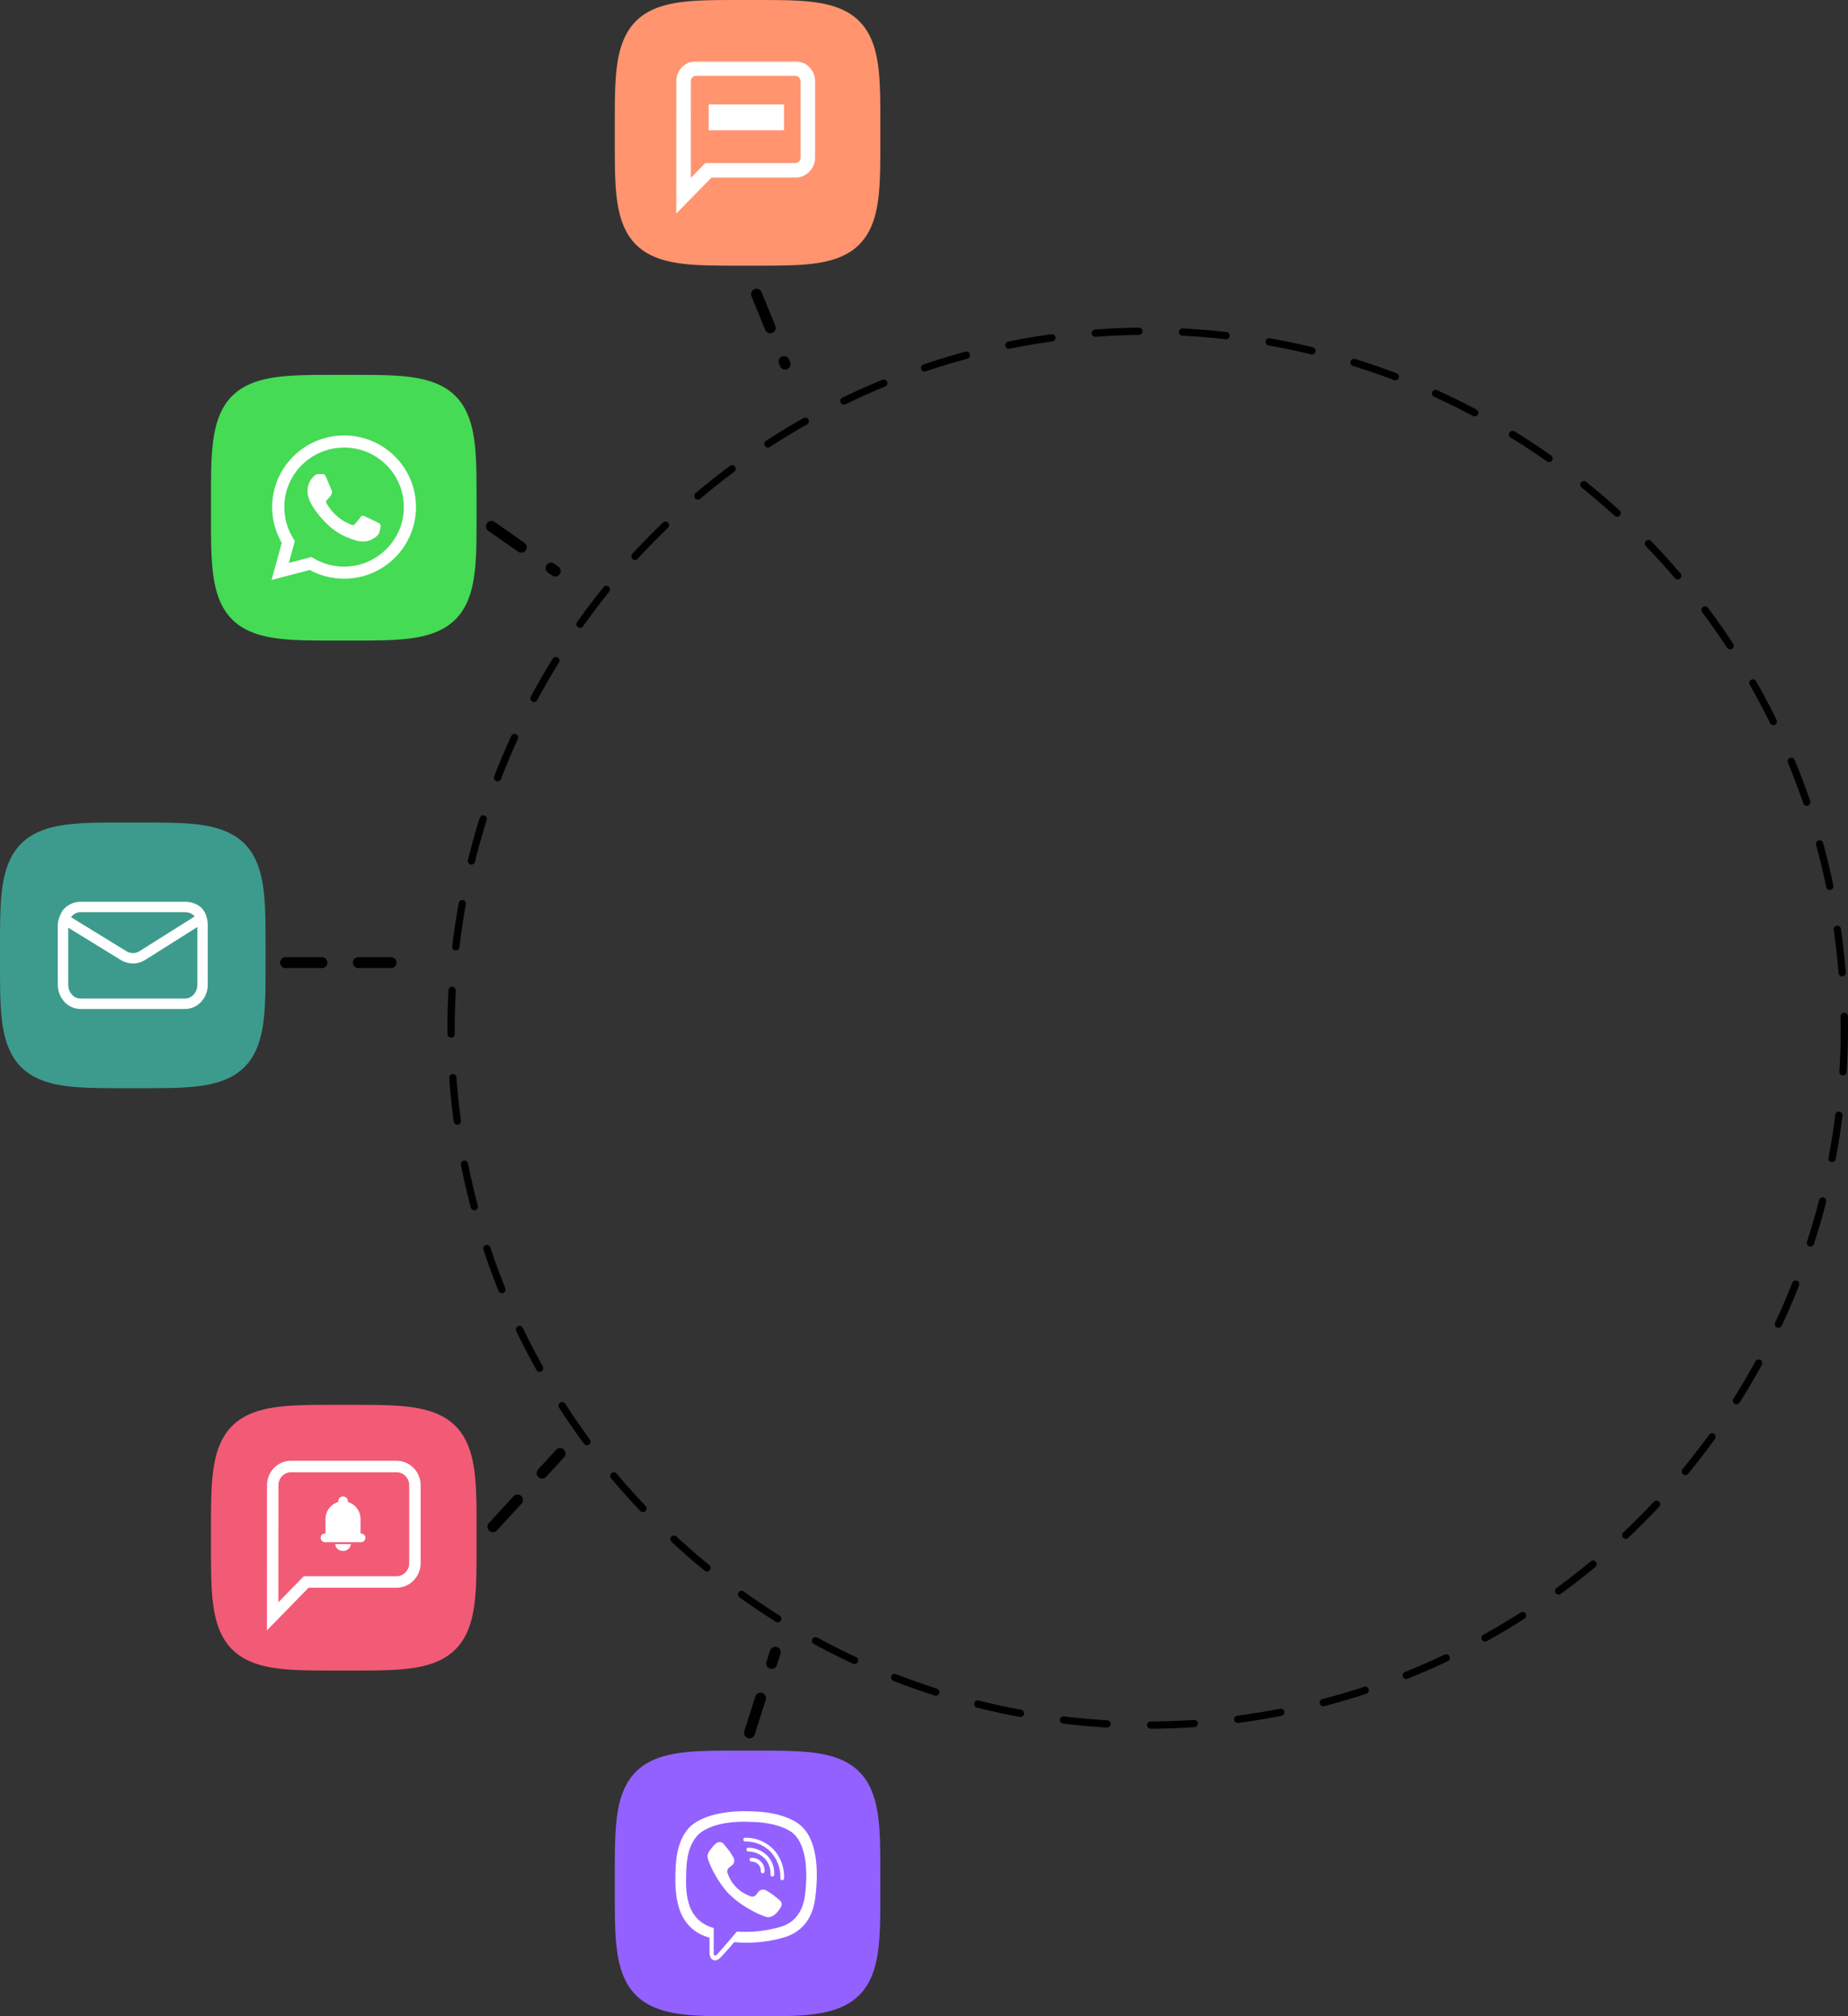 <svg width="508" height="554" viewBox="0 0 508 554" fill="none" xmlns="http://www.w3.org/2000/svg">
<rect x="0" y="0" width="508" height="554" fill="#333333" stroke="none"/>
<circle cx="315.5" cy="282.5" r="191.5" stroke="black" stroke-width="2" stroke-linecap="round" stroke-linejoin="round" stroke-dasharray="12 12"/>
<path fill-rule="evenodd" clip-rule="evenodd" d="M131 139.5L130.999 143.15L130.996 144.662L130.992 145.821L130.985 146.799L130.977 147.66L130.967 148.438L130.955 149.153L130.942 149.818L130.926 150.443L130.909 151.033L130.89 151.593L130.869 152.129L130.846 152.642L130.821 153.135L130.794 153.61L130.766 154.069L130.736 154.513L130.704 154.944L130.67 155.362L130.634 155.769L130.597 156.165L130.557 156.551L130.516 156.928L130.473 157.295L130.428 157.655L130.381 158.007L130.333 158.351L130.282 158.688L130.23 159.018L130.176 159.342L130.119 159.66L130.061 159.971L130.002 160.278L129.94 160.578L129.876 160.873L129.811 161.164L129.743 161.449L129.674 161.73L129.603 162.006L129.53 162.277L129.455 162.544L129.378 162.807L129.299 163.066L129.218 163.321L129.136 163.572L129.051 163.82L128.964 164.063L128.876 164.303L128.785 164.54L128.693 164.773L128.599 165.002L128.502 165.229L128.404 165.452L128.304 165.672L128.201 165.888L128.097 166.102L127.991 166.313L127.882 166.52L127.772 166.725L127.66 166.927L127.545 167.126L127.429 167.322L127.31 167.516L127.189 167.707L127.067 167.895L126.942 168.08L126.815 168.263L126.686 168.443L126.555 168.621L126.421 168.796L126.286 168.969L126.148 169.139L126.008 169.307L125.866 169.472L125.722 169.635L125.575 169.795L125.426 169.954L125.275 170.11L125.122 170.263L124.966 170.414L124.808 170.563L124.648 170.71L124.485 170.855L124.32 170.997L124.152 171.137L123.982 171.275L123.81 171.41L123.635 171.544L123.457 171.675L123.277 171.805L123.095 171.932L122.91 172.057L122.722 172.18L122.531 172.3L122.338 172.419L122.142 172.536L121.943 172.65L121.741 172.763L121.537 172.874L121.329 172.982L121.119 173.089L120.906 173.193L120.689 173.296L120.469 173.396L120.247 173.494L120.021 173.591L119.791 173.686L119.558 173.778L119.322 173.869L119.083 173.957L118.839 174.044L118.592 174.129L118.342 174.212L118.087 174.293L117.828 174.372L117.566 174.449L117.299 174.524L117.027 174.597L116.752 174.668L116.472 174.738L116.187 174.805L115.897 174.871L115.602 174.935L115.302 174.997L114.996 175.057L114.685 175.115L114.368 175.171L114.044 175.226L113.714 175.278L113.378 175.329L113.034 175.378L112.683 175.425L112.324 175.47L111.957 175.513L111.581 175.554L111.196 175.594L110.801 175.631L110.395 175.667L109.978 175.701L109.548 175.733L109.105 175.764L108.647 175.792L108.173 175.819L107.682 175.844L107.17 175.867L106.637 175.888L106.078 175.907L105.491 175.925L104.869 175.94L104.208 175.954L103.497 175.966L102.725 175.976L101.871 175.985L100.905 175.991L99.763 175.996L98.293 175.999L95.53 176L90.998 175.999L89.442 175.997L88.263 175.992L87.274 175.986L86.405 175.978L85.621 175.968L84.902 175.956L84.233 175.943L83.606 175.927L83.013 175.91L82.45 175.891L81.913 175.87L81.398 175.848L80.904 175.823L80.427 175.797L79.967 175.768L79.522 175.738L79.09 175.707L78.671 175.673L78.263 175.637L77.866 175.6L77.479 175.561L77.102 175.52L76.734 175.477L76.373 175.432L76.021 175.385L75.676 175.337L75.339 175.286L75.008 175.234L74.683 175.18L74.365 175.124L74.053 175.066L73.747 175.006L73.446 174.945L73.15 174.881L72.859 174.816L72.573 174.749L72.293 174.68L72.016 174.609L71.744 174.536L71.477 174.461L71.213 174.384L70.954 174.305L70.699 174.225L70.447 174.142L70.2 174.058L69.956 173.971L69.716 173.883L69.479 173.793L69.246 173.7L69.016 173.606L68.789 173.51L68.566 173.412L68.346 173.312L68.129 173.209L67.915 173.105L67.704 172.999L67.496 172.891L67.291 172.781L67.089 172.669L66.89 172.554L66.693 172.438L66.499 172.319L66.308 172.199L66.12 172.076L65.934 171.952L65.751 171.825L65.571 171.696L65.393 171.565L65.218 171.432L65.045 171.297L64.874 171.159L64.707 171.019L64.541 170.877L64.378 170.733L64.217 170.587L64.059 170.438L63.903 170.287L63.749 170.134L63.598 169.979L63.448 169.821L63.301 169.661L63.157 169.498L63.014 169.333L62.874 169.166L62.736 168.996L62.6 168.824L62.467 168.649L62.335 168.472L62.206 168.292L62.078 168.109L61.953 167.924L61.83 167.737L61.709 167.546L61.59 167.353L61.473 167.158L61.359 166.959L61.246 166.758L61.135 166.553L61.026 166.346L60.92 166.136L60.815 165.923L60.713 165.706L60.612 165.487L60.513 165.264L60.417 165.039L60.322 164.81L60.229 164.577L60.138 164.341L60.05 164.102L59.963 163.859L59.878 163.612L59.795 163.362L59.714 163.107L59.635 162.849L59.557 162.587L59.482 162.32L59.409 162.049L59.337 161.774L59.267 161.494L59.2 161.209L59.134 160.92L59.07 160.626L59.008 160.326L58.948 160.021L58.89 159.71L58.833 159.393L58.779 159.07L58.726 158.741L58.675 158.405L58.626 158.062L58.579 157.712L58.534 157.353L58.49 156.987L58.449 156.612L58.409 156.227L58.371 155.833L58.336 155.428L58.301 155.011L58.269 154.583L58.239 154.141L58.21 153.684L58.183 153.212L58.158 152.722L58.135 152.212L58.114 151.68L58.094 151.124L58.077 150.539L58.061 149.92L58.047 149.262L58.035 148.556L58.024 147.789L58.016 146.943L58.009 145.987L58.004 144.863L58.001 143.43L58 140.957L58.001 136.153L58.003 134.548L58.007 133.349L58.013 132.348L58.021 131.471L58.031 130.681L58.043 129.957L58.056 129.285L58.071 128.654L58.088 128.059L58.107 127.494L58.128 126.955L58.151 126.439L58.175 125.942L58.201 125.465L58.229 125.003L58.259 124.557L58.291 124.124L58.324 123.704L58.36 123.295L58.397 122.897L58.436 122.51L58.477 122.132L58.52 121.762L58.565 121.402L58.611 121.049L58.659 120.703L58.71 120.365L58.762 120.034L58.816 119.709L58.871 119.39L58.929 119.078L58.989 118.771L59.05 118.469L59.114 118.173L59.179 117.882L59.246 117.596L59.315 117.315L59.386 117.038L59.459 116.766L59.533 116.498L59.61 116.234L59.688 115.975L59.769 115.719L59.851 115.467L59.935 115.219L60.022 114.975L60.11 114.735L60.2 114.498L60.292 114.264L60.386 114.034L60.482 113.807L60.58 113.583L60.68 113.363L60.782 113.146L60.886 112.932L60.992 112.721L61.1 112.512L61.21 112.307L61.322 112.105L61.437 111.905L61.553 111.709L61.671 111.515L61.791 111.324L61.914 111.135L62.038 110.949L62.165 110.766L62.294 110.585L62.424 110.407L62.557 110.232L62.693 110.059L62.83 109.888L62.969 109.72L63.111 109.554L63.255 109.391L63.401 109.23L63.55 109.071L63.7 108.915L63.853 108.761L64.009 108.61L64.166 108.46L64.326 108.313L64.489 108.168L64.654 108.026L64.821 107.885L64.99 107.747L65.162 107.611L65.337 107.477L65.514 107.345L65.694 107.216L65.876 107.088L66.061 106.963L66.248 106.84L66.438 106.719L66.631 106.6L66.827 106.483L67.025 106.368L67.226 106.255L67.43 106.144L67.637 106.035L67.847 105.928L68.06 105.823L68.276 105.721L68.495 105.62L68.718 105.521L68.943 105.424L69.172 105.329L69.404 105.236L69.64 105.146L69.879 105.057L70.122 104.97L70.368 104.884L70.618 104.801L70.872 104.72L71.13 104.641L71.392 104.563L71.659 104.488L71.929 104.414L72.204 104.343L72.483 104.273L72.768 104.205L73.057 104.139L73.351 104.075L73.65 104.013L73.955 103.953L74.265 103.894L74.582 103.838L74.904 103.783L75.233 103.73L75.568 103.679L75.91 103.63L76.26 103.583L76.618 103.537L76.984 103.494L77.358 103.452L77.742 103.412L78.135 103.374L78.54 103.338L78.955 103.304L79.383 103.271L79.824 103.241L80.279 103.212L80.75 103.185L81.239 103.16L81.747 103.137L82.276 103.115L82.831 103.096L83.413 103.078L84.029 103.062L84.684 103.048L85.386 103.035L86.147 103.025L86.986 103.016L87.932 103.01L89.039 103.005L90.437 103.001L92.716 103L97.684 103L99.344 103.003L100.565 103.007L101.578 103.013L102.463 103.021L103.258 103.03L103.987 103.042L104.663 103.055L105.297 103.07L105.895 103.087L106.462 103.106L107.003 103.126L107.521 103.149L108.019 103.173L108.498 103.199L108.961 103.227L109.408 103.257L109.842 103.288L110.263 103.322L110.673 103.357L111.071 103.394L111.46 103.433L111.838 103.474L112.208 103.516L112.57 103.561L112.923 103.607L113.269 103.655L113.608 103.706L113.94 103.757L114.265 103.811L114.584 103.867L114.898 103.924L115.205 103.984L115.507 104.045L115.803 104.108L116.095 104.173L116.381 104.24L116.663 104.309L116.94 104.38L117.213 104.453L117.481 104.527L117.745 104.604L118.005 104.682L118.261 104.762L118.513 104.844L118.761 104.929L119.005 105.015L119.246 105.103L119.484 105.193L119.717 105.285L119.948 105.379L120.175 105.475L120.399 105.572L120.619 105.672L120.837 105.774L121.051 105.878L121.263 105.984L121.471 106.092L121.677 106.201L121.879 106.313L122.079 106.427L122.276 106.543L122.47 106.661L122.661 106.782L122.85 106.904L123.036 107.028L123.22 107.155L123.4 107.283L123.579 107.414L123.754 107.547L123.928 107.682L124.098 107.819L124.267 107.958L124.433 108.1L124.596 108.244L124.757 108.39L124.916 108.538L125.073 108.688L125.227 108.841L125.378 108.996L125.528 109.154L125.675 109.314L125.82 109.476L125.963 109.64L126.104 109.807L126.242 109.977L126.378 110.149L126.512 110.323L126.644 110.5L126.774 110.679L126.902 110.861L127.027 111.046L127.15 111.233L127.272 111.423L127.391 111.616L127.508 111.811L127.623 112.009L127.736 112.21L127.847 112.414L127.956 112.621L128.063 112.83L128.168 113.043L128.271 113.259L128.372 113.478L128.471 113.7L128.568 113.925L128.663 114.154L128.756 114.386L128.847 114.621L128.936 114.86L129.024 115.102L129.109 115.348L129.192 115.598L129.273 115.852L129.353 116.11L129.43 116.371L129.506 116.637L129.58 116.907L129.652 117.182L129.721 117.461L129.789 117.745L129.856 118.033L129.92 118.327L129.982 118.626L130.043 118.93L130.101 119.24L130.158 119.556L130.213 119.878L130.266 120.206L130.317 120.541L130.366 120.883L130.413 121.232L130.459 121.589L130.503 121.954L130.545 122.328L130.584 122.711L130.623 123.104L130.659 123.507L130.693 123.922L130.726 124.348L130.757 124.788L130.786 125.242L130.813 125.712L130.838 126.199L130.861 126.705L130.883 127.233L130.903 127.786L130.921 128.366L130.937 128.979L130.951 129.63L130.964 130.328L130.974 131.084L130.983 131.916L130.99 132.851L130.995 133.942L130.998 135.309L131 137.44L131 139.5Z" fill="#45DB55"/>
<path d="M108.567 125.419C104.834 121.7 99.871 119.651 94.583 119.649C83.687 119.649 74.819 128.474 74.815 139.321C74.814 142.788 75.724 146.173 77.454 149.156L74.649 159.351L85.128 156.615C88.016 158.182 91.266 159.008 94.575 159.01H94.583C105.478 159.01 114.347 150.184 114.351 139.337C114.353 134.08 112.299 129.137 108.567 125.419V125.419ZM94.583 155.687H94.576C91.628 155.686 88.737 154.898 86.214 153.408L85.614 153.054L79.395 154.677L81.055 148.643L80.664 148.024C79.02 145.421 78.151 142.412 78.152 139.322C78.156 130.307 85.527 122.972 94.59 122.972C98.978 122.973 103.103 124.677 106.205 127.767C109.307 130.858 111.015 134.966 111.013 139.335C111.01 148.352 103.639 155.687 94.583 155.687V155.687ZM103.595 143.441C103.101 143.195 100.673 142.005 100.22 141.841C99.768 141.677 99.438 141.595 99.109 142.087C98.78 142.58 97.833 143.687 97.545 144.015C97.257 144.343 96.969 144.384 96.475 144.138C95.981 143.892 94.389 143.373 92.503 141.698C91.034 140.395 90.043 138.785 89.755 138.293C89.467 137.801 89.724 137.535 89.972 137.289C90.194 137.069 90.466 136.715 90.713 136.428C90.96 136.141 91.042 135.936 91.207 135.608C91.371 135.28 91.289 134.993 91.165 134.747C91.042 134.501 90.054 132.081 89.642 131.097C89.242 130.139 88.834 130.268 88.531 130.253C88.243 130.239 87.914 130.236 87.584 130.236C87.255 130.236 86.72 130.359 86.267 130.851C85.814 131.343 84.538 132.532 84.538 134.952C84.538 137.371 86.308 139.709 86.555 140.037C86.802 140.365 90.038 145.33 94.993 147.46C96.172 147.966 97.092 148.268 97.809 148.495C98.992 148.869 100.069 148.816 100.92 148.69C101.869 148.549 103.842 147.501 104.254 146.352C104.666 145.204 104.666 144.22 104.542 144.015C104.419 143.81 104.089 143.687 103.595 143.441V143.441Z" fill="white"/>
<path fill-rule="evenodd" clip-rule="evenodd" d="M242 36.5L241.999 40.15L241.996 41.662L241.992 42.822L241.985 43.799L241.977 44.66L241.967 45.438L241.955 46.153L241.942 46.818L241.926 47.443L241.909 48.033L241.89 48.593L241.869 49.129L241.846 49.642L241.821 50.135L241.794 50.61L241.766 51.069L241.736 51.513L241.704 51.944L241.67 52.362L241.634 52.769L241.597 53.165L241.557 53.551L241.516 53.928L241.473 54.295L241.428 54.655L241.381 55.007L241.333 55.351L241.282 55.688L241.23 56.018L241.176 56.342L241.119 56.66L241.061 56.971L241.002 57.278L240.94 57.578L240.876 57.873L240.811 58.164L240.743 58.449L240.674 58.73L240.603 59.006L240.53 59.277L240.455 59.544L240.378 59.807L240.299 60.066L240.218 60.321L240.136 60.572L240.051 60.82L239.964 61.063L239.876 61.303L239.785 61.54L239.693 61.773L239.599 62.002L239.502 62.229L239.404 62.452L239.304 62.672L239.201 62.888L239.097 63.102L238.991 63.313L238.882 63.52L238.772 63.725L238.66 63.927L238.545 64.126L238.429 64.322L238.31 64.516L238.189 64.707L238.067 64.895L237.942 65.08L237.815 65.263L237.686 65.443L237.555 65.621L237.421 65.796L237.286 65.969L237.148 66.139L237.008 66.307L236.866 66.472L236.722 66.635L236.575 66.796L236.426 66.954L236.275 67.109L236.122 67.263L235.966 67.414L235.808 67.563L235.648 67.71L235.485 67.855L235.32 67.997L235.152 68.137L234.982 68.275L234.81 68.41L234.635 68.544L234.457 68.675L234.277 68.805L234.095 68.932L233.91 69.057L233.722 69.18L233.531 69.3L233.338 69.419L233.142 69.536L232.943 69.65L232.741 69.763L232.537 69.874L232.329 69.982L232.119 70.089L231.906 70.193L231.689 70.296L231.469 70.396L231.247 70.495L231.021 70.591L230.791 70.686L230.558 70.778L230.322 70.869L230.083 70.957L229.839 71.044L229.592 71.129L229.342 71.212L229.087 71.293L228.828 71.372L228.566 71.449L228.299 71.524L228.027 71.597L227.752 71.668L227.472 71.738L227.187 71.805L226.897 71.871L226.602 71.935L226.302 71.997L225.996 72.057L225.685 72.115L225.368 72.171L225.044 72.226L224.714 72.278L224.378 72.329L224.034 72.378L223.683 72.424L223.324 72.47L222.957 72.513L222.581 72.554L222.196 72.594L221.801 72.632L221.395 72.667L220.978 72.701L220.548 72.734L220.105 72.764L219.647 72.792L219.173 72.819L218.682 72.844L218.17 72.867L217.637 72.888L217.078 72.907L216.491 72.925L215.869 72.94L215.208 72.954L214.497 72.966L213.725 72.977L212.871 72.985L211.905 72.991L210.763 72.996L209.292 72.999L206.53 73L201.998 72.999L200.442 72.997L199.263 72.992L198.274 72.986L197.405 72.978L196.621 72.968L195.902 72.956L195.233 72.943L194.606 72.927L194.013 72.91L193.45 72.891L192.913 72.87L192.398 72.848L191.904 72.823L191.427 72.797L190.967 72.769L190.522 72.738L190.09 72.707L189.671 72.673L189.263 72.637L188.866 72.6L188.479 72.561L188.102 72.52L187.733 72.477L187.373 72.432L187.021 72.385L186.676 72.337L186.339 72.286L186.008 72.234L185.683 72.18L185.365 72.124L185.053 72.066L184.747 72.007L184.446 71.945L184.15 71.881L183.859 71.816L183.573 71.749L183.292 71.68L183.016 71.609L182.744 71.536L182.477 71.461L182.213 71.384L181.954 71.305L181.699 71.225L181.447 71.142L181.2 71.058L180.956 70.971L180.716 70.883L180.479 70.793L180.246 70.7L180.016 70.606L179.789 70.51L179.566 70.412L179.346 70.312L179.129 70.21L178.915 70.105L178.704 69.999L178.496 69.891L178.291 69.781L178.089 69.668L177.89 69.554L177.693 69.438L177.499 69.32L177.308 69.199L177.12 69.076L176.935 68.952L176.751 68.825L176.571 68.696L176.393 68.565L176.218 68.432L176.045 68.296L175.875 68.159L175.707 68.019L175.541 67.877L175.378 67.733L175.217 67.587L175.059 67.438L174.903 67.287L174.749 67.134L174.598 66.979L174.448 66.821L174.302 66.661L174.157 66.498L174.014 66.333L173.874 66.166L173.736 65.996L173.6 65.824L173.467 65.649L173.335 65.472L173.206 65.292L173.078 65.109L172.953 64.924L172.83 64.737L172.709 64.546L172.59 64.353L172.473 64.158L172.359 63.959L172.246 63.758L172.135 63.553L172.026 63.346L171.92 63.136L171.815 62.923L171.713 62.706L171.612 62.487L171.513 62.264L171.417 62.039L171.322 61.81L171.229 61.577L171.138 61.341L171.05 61.102L170.963 60.859L170.878 60.612L170.795 60.362L170.714 60.107L170.635 59.849L170.557 59.587L170.482 59.32L170.409 59.049L170.337 58.774L170.268 58.494L170.2 58.209L170.134 57.92L170.07 57.626L170.008 57.326L169.948 57.021L169.89 56.71L169.833 56.393L169.779 56.07L169.726 55.741L169.675 55.405L169.626 55.062L169.579 54.712L169.534 54.353L169.491 53.987L169.449 53.612L169.409 53.227L169.371 52.833L169.335 52.428L169.301 52.011L169.269 51.583L169.239 51.141L169.21 50.684L169.183 50.212L169.158 49.721L169.135 49.212L169.114 48.68L169.094 48.124L169.077 47.539L169.061 46.92L169.047 46.262L169.035 45.556L169.024 44.789L169.016 43.943L169.009 42.987L169.004 41.863L169.001 40.43L169 37.957L169.001 33.153L169.003 31.548L169.007 30.349L169.013 29.348L169.021 28.471L169.031 27.681L169.043 26.957L169.056 26.285L169.071 25.654L169.088 25.059L169.107 24.494L169.128 23.955L169.151 23.439L169.175 22.942L169.201 22.465L169.229 22.003L169.259 21.557L169.291 21.124L169.324 20.704L169.36 20.295L169.397 19.897L169.436 19.51L169.477 19.132L169.52 18.762L169.565 18.402L169.611 18.049L169.659 17.703L169.71 17.365L169.762 17.034L169.816 16.709L169.871 16.39L169.929 16.078L169.989 15.771L170.05 15.469L170.113 15.173L170.179 14.882L170.246 14.596L170.315 14.315L170.386 14.038L170.458 13.766L170.533 13.498L170.61 13.234L170.688 12.975L170.769 12.719L170.851 12.467L170.935 12.219L171.022 11.975L171.11 11.735L171.2 11.498L171.292 11.264L171.386 11.034L171.482 10.807L171.58 10.584L171.68 10.363L171.782 10.146L171.886 9.932L171.992 9.721L172.1 9.512L172.21 9.307L172.322 9.105L172.437 8.905L172.553 8.709L172.671 8.515L172.791 8.324L172.914 8.135L173.038 7.949L173.165 7.766L173.294 7.585L173.424 7.407L173.557 7.232L173.693 7.059L173.83 6.888L173.969 6.72L174.111 6.554L174.255 6.391L174.401 6.23L174.55 6.071L174.701 5.915L174.854 5.761L175.009 5.61L175.167 5.46L175.326 5.313L175.489 5.168L175.654 5.026L175.821 4.885L175.99 4.747L176.162 4.611L176.337 4.477L176.514 4.345L176.694 4.216L176.876 4.088L177.061 3.963L177.248 3.84L177.438 3.719L177.631 3.6L177.827 3.483L178.025 3.368L178.226 3.255L178.43 3.144L178.637 3.035L178.847 2.928L179.06 2.823L179.276 2.721L179.495 2.62L179.718 2.521L179.943 2.424L180.172 2.329L180.404 2.236L180.64 2.146L180.879 2.057L181.122 1.97L181.368 1.884L181.618 1.801L181.872 1.72L182.13 1.641L182.392 1.563L182.659 1.488L182.929 1.414L183.204 1.343L183.483 1.273L183.768 1.205L184.057 1.139L184.351 1.075L184.65 1.013L184.955 0.953L185.265 0.894L185.581 0.838L185.904 0.783L186.233 0.73L186.568 0.679L186.91 0.63L187.26 0.583L187.618 0.537L187.984 0.494L188.358 0.452L188.742 0.412L189.136 0.374L189.54 0.338L189.955 0.304L190.383 0.271L190.824 0.241L191.279 0.212L191.75 0.185L192.239 0.16L192.747 0.137L193.276 0.115L193.831 0.096L194.413 0.078L195.029 0.062L195.684 0.048L196.386 0.035L197.148 0.025L197.986 0.016L198.932 0.01L200.039 0.005L201.437 0.001L203.716 0L208.684 0L210.344 0.003L211.565 0.007L212.578 0.013L213.463 0.021L214.258 0.03L214.987 0.042L215.663 0.055L216.297 0.07L216.895 0.087L217.462 0.106L218.003 0.126L218.521 0.149L219.019 0.173L219.498 0.199L219.961 0.227L220.408 0.257L220.842 0.288L221.263 0.322L221.673 0.357L222.071 0.394L222.46 0.433L222.838 0.474L223.208 0.516L223.57 0.561L223.923 0.607L224.269 0.655L224.608 0.706L224.94 0.757L225.265 0.811L225.584 0.867L225.898 0.924L226.205 0.984L226.507 1.045L226.803 1.108L227.095 1.173L227.381 1.24L227.663 1.309L227.94 1.38L228.213 1.453L228.481 1.527L228.745 1.604L229.005 1.682L229.261 1.762L229.513 1.844L229.761 1.929L230.005 2.015L230.246 2.103L230.484 2.193L230.717 2.285L230.948 2.379L231.175 2.475L231.399 2.572L231.619 2.672L231.837 2.774L232.051 2.878L232.263 2.984L232.471 3.092L232.677 3.201L232.879 3.313L233.079 3.427L233.276 3.543L233.47 3.661L233.661 3.782L233.85 3.904L234.036 4.028L234.22 4.155L234.4 4.283L234.579 4.414L234.754 4.547L234.928 4.682L235.098 4.819L235.267 4.958L235.433 5.1L235.596 5.244L235.757 5.39L235.916 5.538L236.073 5.688L236.227 5.841L236.378 5.996L236.528 6.154L236.675 6.314L236.82 6.476L236.963 6.64L237.104 6.807L237.242 6.977L237.378 7.149L237.512 7.323L237.644 7.5L237.774 7.679L237.902 7.861L238.027 8.046L238.15 8.233L238.272 8.423L238.391 8.616L238.508 8.811L238.623 9.009L238.736 9.21L238.847 9.414L238.956 9.621L239.063 9.83L239.168 10.043L239.271 10.259L239.372 10.478L239.471 10.7L239.568 10.925L239.663 11.154L239.756 11.386L239.847 11.621L239.936 11.86L240.024 12.102L240.109 12.348L240.192 12.598L240.273 12.852L240.353 13.11L240.43 13.371L240.506 13.637L240.58 13.907L240.652 14.182L240.721 14.461L240.789 14.745L240.856 15.034L240.92 15.327L240.982 15.626L241.043 15.93L241.101 16.24L241.158 16.556L241.213 16.878L241.266 17.206L241.317 17.541L241.366 17.883L241.413 18.232L241.459 18.589L241.503 18.954L241.545 19.328L241.584 19.711L241.623 20.104L241.659 20.507L241.693 20.922L241.726 21.348L241.757 21.788L241.786 22.242L241.813 22.712L241.838 23.199L241.861 23.706L241.883 24.233L241.903 24.786L241.921 25.366L241.937 25.979L241.951 26.63L241.964 27.328L241.974 28.084L241.983 28.916L241.99 29.851L241.995 30.942L241.998 32.309L242 34.44L242 36.5Z" fill="#FF946E"/>
<mask id="path-5-outside-1_1287_6844" maskUnits="userSpaceOnUse" x="184.895" y="16.828" width="40" height="42" fill="black">
<rect fill="white" x="184.895" y="16.828" width="40" height="42"/>
<path fill-rule="evenodd" clip-rule="evenodd" d="M187.895 53.789L187.912 22.324C187.912 20.392 189.424 18.828 191.311 18.828H218.645C220.533 18.828 222.062 20.392 222.062 22.324V43.301C222.062 45.233 220.533 46.797 218.645 46.797H194.728L187.895 53.789ZM196.807 33.804H199.852V30.688H196.807V33.804ZM203.64 33.804H206.686V30.688H203.64V33.804ZM213.519 33.804H210.474V30.688H213.519V33.804Z"/>
</mask>
<path d="M187.912 22.324L189.912 22.325V22.324H187.912ZM187.895 53.789L185.895 53.788L185.892 58.7L189.325 55.187L187.895 53.789ZM194.728 46.797V44.797H193.886L193.298 45.399L194.728 46.797ZM199.852 33.804V35.804H201.852V33.804H199.852ZM196.807 33.804H194.807V35.804H196.807V33.804ZM199.852 30.688H201.852V28.688H199.852V30.688ZM196.807 30.688V28.688H194.807V30.688H196.807ZM206.686 33.804V35.804H208.686V33.804H206.686ZM203.64 33.804H201.64V35.804H203.64V33.804ZM206.686 30.688H208.686V28.688H206.686V30.688ZM203.64 30.688V28.688H201.64V30.688H203.64ZM210.474 33.804H208.474V35.804H210.474V33.804ZM213.519 33.804V35.804H215.519V33.804H213.519ZM210.474 30.688V28.688H208.474V30.688H210.474ZM213.519 30.688H215.519V28.688H213.519V30.688ZM185.912 22.323L185.895 53.788L189.895 53.791L189.912 22.325L185.912 22.323ZM191.311 16.828C188.263 16.828 185.912 19.345 185.912 22.324H189.912C189.912 21.44 190.584 20.828 191.311 20.828V16.828ZM218.645 16.828H191.311V20.828H218.645V16.828ZM224.062 22.324C224.062 19.331 221.68 16.828 218.645 16.828V20.828C219.385 20.828 220.062 21.453 220.062 22.324H224.062ZM224.062 43.301V22.324H220.062V43.301H224.062ZM218.645 48.797C221.68 48.797 224.062 46.294 224.062 43.301H220.062C220.062 44.172 219.385 44.797 218.645 44.797V48.797ZM194.728 48.797H218.645V44.797H194.728V48.797ZM189.325 55.187L196.159 48.195L193.298 45.399L186.464 52.392L189.325 55.187ZM199.852 31.804H196.807V35.804H199.852V31.804ZM197.852 30.688V33.804H201.852V30.688H197.852ZM196.807 32.688H199.852V28.688H196.807V32.688ZM198.807 33.804V30.688H194.807V33.804H198.807ZM206.686 31.804H203.64V35.804H206.686V31.804ZM204.686 30.688V33.804H208.686V30.688H204.686ZM203.64 32.688H206.686V28.688H203.64V32.688ZM205.64 33.804V30.688H201.64V33.804H205.64ZM210.474 35.804H213.519V31.804H210.474V35.804ZM208.474 30.688V33.804H212.474V30.688H208.474ZM213.519 28.688H210.474V32.688H213.519V28.688ZM215.519 33.804V30.688H211.519V33.804H215.519Z" fill="white" mask="url(#path-5-outside-1_1287_6844)"/>
<path fill-rule="evenodd" clip-rule="evenodd" d="M73 262.5L72.999 266.15L72.996 267.662L72.992 268.821L72.985 269.799L72.977 270.66L72.967 271.438L72.955 272.153L72.942 272.818L72.926 273.443L72.909 274.033L72.889 274.593L72.868 275.129L72.846 275.642L72.821 276.135L72.794 276.61L72.766 277.069L72.736 277.513L72.704 277.944L72.67 278.362L72.634 278.769L72.597 279.165L72.557 279.551L72.516 279.928L72.473 280.295L72.428 280.655L72.381 281.007L72.333 281.351L72.282 281.688L72.23 282.018L72.176 282.342L72.12 282.66L72.061 282.971L72.002 283.278L71.94 283.578L71.876 283.873L71.811 284.164L71.743 284.449L71.674 284.73L71.603 285.006L71.53 285.277L71.455 285.544L71.378 285.807L71.299 286.066L71.218 286.321L71.135 286.572L71.051 286.82L70.964 287.063L70.876 287.303L70.785 287.54L70.693 287.773L70.599 288.002L70.502 288.229L70.404 288.452L70.304 288.672L70.201 288.888L70.097 289.102L69.991 289.313L69.882 289.52L69.772 289.725L69.659 289.927L69.545 290.126L69.428 290.322L69.31 290.516L69.189 290.707L69.067 290.895L68.942 291.08L68.815 291.263L68.686 291.443L68.555 291.621L68.421 291.796L68.286 291.969L68.148 292.139L68.008 292.307L67.866 292.472L67.722 292.635L67.575 292.795L67.426 292.954L67.275 293.11L67.122 293.263L66.966 293.414L66.808 293.563L66.648 293.71L66.485 293.855L66.32 293.997L66.152 294.137L65.982 294.275L65.81 294.41L65.635 294.544L65.457 294.675L65.277 294.805L65.095 294.932L64.91 295.057L64.722 295.18L64.531 295.3L64.338 295.419L64.142 295.536L63.943 295.65L63.741 295.763L63.537 295.874L63.329 295.982L63.119 296.089L62.906 296.193L62.689 296.296L62.469 296.396L62.247 296.494L62.021 296.591L61.791 296.686L61.559 296.778L61.322 296.869L61.083 296.957L60.839 297.044L60.592 297.129L60.342 297.212L60.087 297.293L59.828 297.372L59.566 297.449L59.299 297.524L59.028 297.597L58.752 297.668L58.472 297.738L58.187 297.805L57.897 297.871L57.602 297.935L57.302 297.997L56.996 298.057L56.685 298.115L56.368 298.171L56.044 298.226L55.714 298.278L55.378 298.329L55.034 298.378L54.683 298.425L54.324 298.47L53.957 298.513L53.581 298.554L53.196 298.594L52.801 298.631L52.395 298.667L51.978 298.701L51.548 298.733L51.105 298.764L50.647 298.792L50.173 298.819L49.682 298.844L49.17 298.867L48.637 298.888L48.078 298.907L47.491 298.925L46.869 298.94L46.208 298.954L45.497 298.966L44.725 298.976L43.871 298.985L42.905 298.991L41.763 298.996L40.292 298.999L37.53 299L32.998 298.999L31.442 298.997L30.263 298.992L29.274 298.986L28.405 298.978L27.622 298.968L26.902 298.956L26.233 298.943L25.606 298.927L25.013 298.91L24.45 298.891L23.913 298.87L23.398 298.848L22.904 298.823L22.427 298.797L21.967 298.768L21.522 298.738L21.09 298.707L20.671 298.673L20.263 298.637L19.866 298.6L19.479 298.561L19.102 298.52L18.733 298.477L18.373 298.432L18.021 298.385L17.676 298.337L17.339 298.286L17.008 298.234L16.683 298.18L16.365 298.124L16.053 298.066L15.747 298.006L15.446 297.945L15.15 297.881L14.859 297.816L14.573 297.749L14.293 297.68L14.016 297.609L13.744 297.536L13.477 297.461L13.213 297.384L12.954 297.305L12.699 297.225L12.447 297.142L12.2 297.058L11.956 296.971L11.716 296.883L11.479 296.793L11.246 296.7L11.016 296.606L10.789 296.51L10.566 296.412L10.346 296.312L10.129 296.209L9.915 296.105L9.704 295.999L9.496 295.891L9.291 295.781L9.089 295.669L8.89 295.554L8.693 295.438L8.499 295.319L8.308 295.199L8.12 295.076L7.934 294.952L7.751 294.825L7.571 294.696L7.393 294.565L7.218 294.432L7.045 294.297L6.875 294.159L6.707 294.019L6.541 293.877L6.378 293.733L6.217 293.587L6.059 293.438L5.903 293.287L5.749 293.134L5.598 292.979L5.448 292.821L5.301 292.661L5.157 292.498L5.014 292.333L4.874 292.166L4.736 291.996L4.6 291.824L4.467 291.649L4.335 291.472L4.206 291.292L4.078 291.109L3.953 290.924L3.83 290.737L3.709 290.546L3.59 290.353L3.473 290.158L3.359 289.959L3.246 289.758L3.135 289.553L3.026 289.346L2.92 289.136L2.815 288.923L2.713 288.706L2.612 288.487L2.513 288.264L2.417 288.039L2.322 287.81L2.229 287.577L2.138 287.341L2.05 287.102L1.963 286.859L1.878 286.612L1.795 286.362L1.714 286.107L1.635 285.849L1.557 285.587L1.482 285.32L1.409 285.049L1.337 284.774L1.268 284.494L1.2 284.209L1.134 283.92L1.07 283.626L1.008 283.326L0.948 283.021L0.89 282.71L0.833 282.393L0.779 282.07L0.726 281.741L0.675 281.405L0.626 281.062L0.579 280.712L0.534 280.353L0.491 279.987L0.449 279.612L0.409 279.227L0.371 278.833L0.335 278.428L0.301 278.011L0.269 277.583L0.239 277.141L0.21 276.684L0.183 276.212L0.158 275.722L0.135 275.212L0.114 274.68L0.094 274.124L0.077 273.539L0.061 272.92L0.047 272.262L0.035 271.556L0.024 270.789L0.016 269.943L0.009 268.987L0.004 267.863L0.001 266.43L0 263.957L0.001 259.153L0.003 257.548L0.007 256.349L0.013 255.348L0.021 254.471L0.031 253.681L0.043 252.957L0.056 252.285L0.071 251.654L0.088 251.059L0.107 250.494L0.128 249.955L0.151 249.439L0.175 248.942L0.201 248.465L0.229 248.003L0.259 247.557L0.291 247.124L0.324 246.704L0.36 246.295L0.397 245.897L0.436 245.51L0.477 245.132L0.52 244.762L0.565 244.402L0.611 244.049L0.659 243.703L0.71 243.365L0.762 243.034L0.816 242.709L0.871 242.39L0.929 242.078L0.989 241.771L1.05 241.469L1.113 241.173L1.179 240.882L1.246 240.596L1.315 240.315L1.386 240.038L1.458 239.766L1.533 239.498L1.61 239.234L1.688 238.975L1.769 238.719L1.851 238.467L1.935 238.219L2.022 237.975L2.11 237.735L2.2 237.498L2.292 237.264L2.386 237.034L2.482 236.807L2.58 236.583L2.68 236.363L2.782 236.146L2.886 235.932L2.992 235.721L3.1 235.512L3.21 235.307L3.322 235.105L3.437 234.905L3.553 234.709L3.671 234.515L3.791 234.324L3.914 234.135L4.038 233.949L4.165 233.766L4.294 233.585L4.424 233.407L4.557 233.232L4.693 233.059L4.83 232.888L4.969 232.72L5.111 232.554L5.255 232.391L5.401 232.23L5.55 232.071L5.701 231.915L5.854 231.761L6.009 231.61L6.167 231.46L6.326 231.313L6.489 231.168L6.654 231.026L6.821 230.885L6.99 230.747L7.162 230.611L7.337 230.477L7.514 230.345L7.694 230.216L7.876 230.088L8.061 229.963L8.248 229.84L8.438 229.719L8.631 229.6L8.827 229.483L9.025 229.368L9.226 229.255L9.43 229.144L9.637 229.035L9.847 228.928L10.06 228.823L10.276 228.721L10.495 228.62L10.718 228.521L10.943 228.424L11.172 228.329L11.404 228.236L11.64 228.146L11.879 228.057L12.122 227.97L12.368 227.884L12.618 227.801L12.872 227.72L13.13 227.641L13.392 227.563L13.659 227.488L13.929 227.414L14.204 227.343L14.483 227.273L14.768 227.205L15.057 227.139L15.351 227.075L15.65 227.013L15.955 226.953L16.265 226.894L16.581 226.838L16.904 226.783L17.233 226.73L17.568 226.679L17.91 226.63L18.26 226.583L18.618 226.537L18.984 226.494L19.358 226.452L19.742 226.412L20.136 226.374L20.54 226.338L20.955 226.304L21.383 226.271L21.824 226.241L22.279 226.212L22.75 226.185L23.239 226.16L23.747 226.137L24.276 226.115L24.831 226.096L25.413 226.078L26.029 226.062L26.684 226.048L27.386 226.035L28.148 226.025L28.986 226.016L29.932 226.01L31.039 226.005L32.437 226.001L34.716 226L39.684 226L41.344 226.003L42.565 226.007L43.578 226.013L44.463 226.021L45.258 226.03L45.987 226.042L46.663 226.055L47.297 226.07L47.895 226.087L48.462 226.106L49.003 226.126L49.521 226.149L50.019 226.173L50.498 226.199L50.961 226.227L51.408 226.257L51.842 226.288L52.263 226.322L52.673 226.357L53.071 226.394L53.46 226.433L53.839 226.474L54.208 226.516L54.57 226.561L54.923 226.607L55.269 226.655L55.608 226.706L55.94 226.757L56.265 226.811L56.584 226.867L56.898 226.924L57.205 226.984L57.507 227.045L57.803 227.108L58.095 227.173L58.381 227.24L58.663 227.309L58.94 227.38L59.213 227.453L59.481 227.527L59.745 227.604L60.005 227.682L60.261 227.762L60.513 227.844L60.761 227.929L61.005 228.015L61.246 228.103L61.484 228.193L61.717 228.285L61.948 228.379L62.175 228.475L62.399 228.572L62.619 228.672L62.837 228.774L63.051 228.878L63.263 228.984L63.471 229.092L63.676 229.201L63.879 229.313L64.079 229.427L64.276 229.543L64.47 229.661L64.661 229.782L64.85 229.904L65.036 230.028L65.219 230.155L65.4 230.283L65.579 230.414L65.754 230.547L65.928 230.682L66.099 230.819L66.267 230.958L66.433 231.1L66.596 231.244L66.757 231.39L66.916 231.538L67.073 231.688L67.227 231.841L67.378 231.996L67.528 232.154L67.675 232.314L67.82 232.476L67.963 232.64L68.104 232.807L68.242 232.977L68.378 233.149L68.512 233.323L68.644 233.5L68.774 233.679L68.901 233.861L69.027 234.046L69.15 234.233L69.272 234.423L69.391 234.616L69.508 234.811L69.623 235.009L69.736 235.21L69.847 235.414L69.956 235.621L70.063 235.83L70.168 236.043L70.271 236.259L70.372 236.478L70.471 236.7L70.568 236.925L70.663 237.154L70.756 237.386L70.847 237.621L70.936 237.86L71.024 238.102L71.109 238.348L71.192 238.598L71.273 238.852L71.353 239.11L71.43 239.371L71.506 239.637L71.58 239.907L71.652 240.182L71.722 240.461L71.79 240.745L71.856 241.033L71.92 241.327L71.982 241.626L72.043 241.93L72.101 242.24L72.158 242.556L72.213 242.878L72.266 243.206L72.317 243.541L72.366 243.883L72.413 244.232L72.459 244.589L72.503 244.954L72.544 245.328L72.585 245.711L72.623 246.104L72.659 246.507L72.693 246.922L72.726 247.348L72.757 247.788L72.786 248.242L72.813 248.712L72.838 249.199L72.861 249.705L72.883 250.233L72.903 250.786L72.921 251.366L72.937 251.979L72.951 252.63L72.964 253.328L72.974 254.084L72.983 254.916L72.99 255.851L72.995 256.942L72.998 258.309L73 260.44L73 262.5Z" fill="#3D9B8D"/>
<path fill-rule="evenodd" clip-rule="evenodd" d="M16.704 251.141C16.171 252.147 15.881 253.286 15.881 254.425L15.881 270.575C15.881 273.899 18.351 277.228 22.139 277.228L50.861 277.228C54.649 277.228 57.119 273.899 57.119 270.575L57.119 254.425C57.119 253.771 57.054 253.031 56.884 252.302C56.725 251.622 56.434 250.769 55.867 250.007C55.235 249.124 54.134 248.387 52.715 248.021C52.159 247.859 51.569 247.772 50.959 247.772L50.694 247.772C50.694 247.772 50.694 247.772 50.693 247.772L22.163 247.772L22.139 247.772C21.487 247.772 20.874 247.871 20.306 248.051C19.03 248.445 17.932 249.232 17.155 250.26C16.952 250.528 16.8 250.827 16.704 251.141ZM51.91 250.759C52.543 250.944 53.1 251.309 53.521 251.794L38.346 261.353C37.254 262.041 35.865 262.049 34.766 261.373L19.527 252.013C20.07 251.27 20.858 250.763 21.753 250.649C21.887 250.633 22.024 250.624 22.163 250.624L50.693 250.624C50.694 250.624 50.694 250.624 50.694 250.624C51.158 250.624 51.562 250.676 51.91 250.759ZM54.241 270.575L54.241 254.721L39.89 263.76C37.865 265.035 35.288 265.05 33.249 263.798L18.759 254.897L18.759 270.575C18.759 272.674 20.272 274.376 22.139 274.376L50.861 274.376C52.728 274.376 54.241 272.674 54.241 270.575Z" fill="white"/>
<path fill-rule="evenodd" clip-rule="evenodd" d="M131 422.5L130.999 426.15L130.996 427.662L130.992 428.821L130.985 429.799L130.977 430.66L130.967 431.438L130.955 432.153L130.942 432.818L130.926 433.443L130.909 434.033L130.89 434.593L130.869 435.129L130.846 435.642L130.821 436.135L130.794 436.61L130.766 437.069L130.736 437.513L130.704 437.944L130.67 438.362L130.634 438.769L130.597 439.165L130.557 439.551L130.516 439.928L130.473 440.295L130.428 440.655L130.381 441.007L130.333 441.351L130.282 441.688L130.23 442.018L130.176 442.342L130.119 442.66L130.061 442.971L130.002 443.278L129.94 443.578L129.876 443.873L129.811 444.164L129.743 444.449L129.674 444.73L129.603 445.006L129.53 445.277L129.455 445.544L129.378 445.807L129.299 446.066L129.218 446.321L129.136 446.572L129.051 446.82L128.964 447.063L128.876 447.303L128.785 447.54L128.693 447.773L128.599 448.002L128.502 448.229L128.404 448.452L128.304 448.672L128.201 448.888L128.097 449.102L127.991 449.313L127.882 449.52L127.772 449.725L127.66 449.927L127.545 450.126L127.429 450.322L127.31 450.516L127.189 450.707L127.067 450.895L126.942 451.08L126.815 451.263L126.686 451.443L126.555 451.621L126.421 451.796L126.286 451.969L126.148 452.139L126.008 452.307L125.866 452.472L125.722 452.635L125.575 452.795L125.426 452.954L125.275 453.11L125.122 453.263L124.966 453.414L124.808 453.563L124.648 453.71L124.485 453.855L124.32 453.997L124.152 454.137L123.982 454.275L123.81 454.41L123.635 454.544L123.457 454.675L123.277 454.805L123.095 454.932L122.91 455.057L122.722 455.18L122.531 455.3L122.338 455.419L122.142 455.536L121.943 455.65L121.741 455.763L121.537 455.874L121.329 455.982L121.119 456.089L120.906 456.193L120.689 456.296L120.469 456.396L120.247 456.494L120.021 456.591L119.791 456.686L119.558 456.778L119.322 456.869L119.083 456.957L118.839 457.044L118.592 457.129L118.342 457.212L118.087 457.293L117.828 457.372L117.566 457.449L117.299 457.524L117.027 457.597L116.752 457.668L116.472 457.738L116.187 457.805L115.897 457.871L115.602 457.935L115.302 457.997L114.996 458.057L114.685 458.115L114.368 458.171L114.044 458.226L113.714 458.278L113.378 458.329L113.034 458.378L112.683 458.425L112.324 458.47L111.957 458.513L111.581 458.554L111.196 458.594L110.801 458.631L110.395 458.667L109.978 458.701L109.548 458.733L109.105 458.764L108.647 458.792L108.173 458.819L107.682 458.844L107.17 458.867L106.637 458.888L106.078 458.907L105.491 458.925L104.869 458.94L104.208 458.954L103.497 458.966L102.725 458.976L101.871 458.985L100.905 458.991L99.763 458.996L98.293 458.999L95.53 459L90.998 458.999L89.442 458.997L88.263 458.992L87.274 458.986L86.405 458.978L85.621 458.968L84.902 458.956L84.233 458.943L83.606 458.927L83.013 458.91L82.45 458.891L81.913 458.87L81.398 458.848L80.904 458.823L80.427 458.797L79.967 458.768L79.522 458.738L79.09 458.707L78.671 458.673L78.263 458.637L77.866 458.6L77.479 458.561L77.102 458.52L76.734 458.477L76.373 458.432L76.021 458.385L75.676 458.337L75.339 458.286L75.008 458.234L74.683 458.18L74.365 458.124L74.053 458.066L73.747 458.006L73.446 457.945L73.15 457.881L72.859 457.816L72.573 457.749L72.293 457.68L72.016 457.609L71.744 457.536L71.477 457.461L71.213 457.384L70.954 457.305L70.699 457.225L70.447 457.142L70.2 457.058L69.956 456.971L69.716 456.883L69.479 456.793L69.246 456.7L69.016 456.606L68.789 456.51L68.566 456.412L68.346 456.312L68.129 456.209L67.915 456.105L67.704 455.999L67.496 455.891L67.291 455.781L67.089 455.669L66.89 455.554L66.693 455.438L66.499 455.319L66.308 455.199L66.12 455.076L65.934 454.952L65.751 454.825L65.571 454.696L65.393 454.565L65.218 454.432L65.045 454.297L64.874 454.159L64.707 454.019L64.541 453.877L64.378 453.733L64.217 453.587L64.059 453.438L63.903 453.287L63.749 453.134L63.598 452.979L63.448 452.821L63.301 452.661L63.157 452.498L63.014 452.333L62.874 452.166L62.736 451.996L62.6 451.824L62.467 451.649L62.335 451.472L62.206 451.292L62.078 451.109L61.953 450.924L61.83 450.737L61.709 450.546L61.59 450.353L61.473 450.158L61.359 449.959L61.246 449.758L61.135 449.553L61.026 449.346L60.92 449.136L60.815 448.923L60.713 448.706L60.612 448.487L60.513 448.264L60.417 448.039L60.322 447.81L60.229 447.577L60.138 447.341L60.05 447.102L59.963 446.859L59.878 446.612L59.795 446.362L59.714 446.107L59.635 445.849L59.557 445.587L59.482 445.32L59.409 445.049L59.337 444.774L59.267 444.494L59.2 444.209L59.134 443.92L59.07 443.626L59.008 443.326L58.948 443.021L58.89 442.71L58.833 442.393L58.779 442.07L58.726 441.741L58.675 441.405L58.626 441.062L58.579 440.712L58.534 440.353L58.49 439.987L58.449 439.612L58.409 439.227L58.371 438.833L58.336 438.428L58.301 438.011L58.269 437.583L58.239 437.141L58.21 436.684L58.183 436.212L58.158 435.722L58.135 435.212L58.114 434.68L58.094 434.124L58.077 433.539L58.061 432.92L58.047 432.262L58.035 431.556L58.024 430.789L58.016 429.943L58.009 428.987L58.004 427.863L58.001 426.43L58 423.957L58.001 419.153L58.003 417.548L58.007 416.349L58.013 415.348L58.021 414.471L58.031 413.681L58.043 412.957L58.056 412.285L58.071 411.654L58.088 411.059L58.107 410.494L58.128 409.955L58.151 409.439L58.175 408.942L58.201 408.465L58.229 408.003L58.259 407.557L58.291 407.124L58.324 406.704L58.36 406.295L58.397 405.897L58.436 405.51L58.477 405.132L58.52 404.762L58.565 404.402L58.611 404.049L58.659 403.703L58.71 403.365L58.762 403.034L58.816 402.709L58.871 402.39L58.929 402.078L58.989 401.771L59.05 401.469L59.114 401.173L59.179 400.882L59.246 400.596L59.315 400.315L59.386 400.038L59.459 399.766L59.533 399.498L59.61 399.234L59.688 398.975L59.769 398.719L59.851 398.467L59.935 398.219L60.022 397.975L60.11 397.735L60.2 397.498L60.292 397.264L60.386 397.034L60.482 396.807L60.58 396.583L60.68 396.363L60.782 396.146L60.886 395.932L60.992 395.721L61.1 395.512L61.21 395.307L61.322 395.105L61.437 394.905L61.553 394.709L61.671 394.515L61.791 394.324L61.914 394.135L62.038 393.949L62.165 393.766L62.294 393.585L62.424 393.407L62.557 393.232L62.693 393.059L62.83 392.888L62.969 392.72L63.111 392.554L63.255 392.391L63.401 392.23L63.55 392.071L63.7 391.915L63.853 391.761L64.009 391.61L64.166 391.46L64.326 391.313L64.489 391.168L64.654 391.026L64.821 390.885L64.99 390.747L65.162 390.611L65.337 390.477L65.514 390.345L65.694 390.216L65.876 390.088L66.061 389.963L66.248 389.84L66.438 389.719L66.631 389.6L66.827 389.483L67.025 389.368L67.226 389.255L67.43 389.144L67.637 389.035L67.847 388.928L68.06 388.823L68.276 388.721L68.495 388.62L68.718 388.521L68.943 388.424L69.172 388.329L69.404 388.236L69.64 388.146L69.879 388.057L70.122 387.97L70.368 387.884L70.618 387.801L70.872 387.72L71.13 387.641L71.392 387.563L71.659 387.488L71.929 387.414L72.204 387.343L72.483 387.273L72.768 387.205L73.057 387.139L73.351 387.075L73.65 387.013L73.955 386.953L74.265 386.894L74.582 386.838L74.904 386.783L75.233 386.73L75.568 386.679L75.91 386.63L76.26 386.583L76.618 386.537L76.984 386.494L77.358 386.452L77.742 386.412L78.135 386.374L78.54 386.338L78.955 386.304L79.383 386.271L79.824 386.241L80.279 386.212L80.75 386.185L81.239 386.16L81.747 386.137L82.276 386.115L82.831 386.096L83.413 386.078L84.029 386.062L84.684 386.048L85.386 386.035L86.147 386.025L86.986 386.016L87.932 386.01L89.039 386.005L90.437 386.001L92.716 386L97.684 386L99.344 386.003L100.565 386.007L101.578 386.013L102.463 386.021L103.258 386.03L103.987 386.042L104.663 386.055L105.297 386.07L105.895 386.087L106.462 386.106L107.003 386.126L107.521 386.149L108.019 386.173L108.498 386.199L108.961 386.227L109.408 386.257L109.842 386.288L110.263 386.322L110.673 386.357L111.071 386.394L111.46 386.433L111.838 386.474L112.208 386.516L112.57 386.561L112.923 386.607L113.269 386.655L113.608 386.706L113.94 386.757L114.265 386.811L114.584 386.867L114.898 386.924L115.205 386.984L115.507 387.045L115.803 387.108L116.095 387.173L116.381 387.24L116.663 387.309L116.94 387.38L117.213 387.453L117.481 387.527L117.745 387.604L118.005 387.682L118.261 387.762L118.513 387.844L118.761 387.929L119.005 388.015L119.246 388.103L119.484 388.193L119.717 388.285L119.948 388.379L120.175 388.475L120.399 388.572L120.619 388.672L120.837 388.774L121.051 388.878L121.263 388.984L121.471 389.092L121.677 389.201L121.879 389.313L122.079 389.427L122.276 389.543L122.47 389.661L122.661 389.782L122.85 389.904L123.036 390.028L123.22 390.155L123.4 390.283L123.579 390.414L123.754 390.547L123.928 390.682L124.098 390.819L124.267 390.958L124.433 391.1L124.596 391.244L124.757 391.39L124.916 391.538L125.073 391.688L125.227 391.841L125.378 391.996L125.528 392.154L125.675 392.314L125.82 392.476L125.963 392.64L126.104 392.807L126.242 392.977L126.378 393.149L126.512 393.323L126.644 393.5L126.774 393.679L126.902 393.861L127.027 394.046L127.15 394.233L127.272 394.423L127.391 394.616L127.508 394.811L127.623 395.009L127.736 395.21L127.847 395.414L127.956 395.621L128.063 395.83L128.168 396.043L128.271 396.259L128.372 396.478L128.471 396.7L128.568 396.925L128.663 397.154L128.756 397.386L128.847 397.621L128.936 397.86L129.024 398.102L129.109 398.348L129.192 398.598L129.273 398.852L129.353 399.11L129.43 399.371L129.506 399.637L129.58 399.907L129.652 400.182L129.721 400.461L129.789 400.745L129.856 401.033L129.92 401.327L129.982 401.626L130.043 401.93L130.101 402.24L130.158 402.556L130.213 402.878L130.266 403.206L130.317 403.541L130.366 403.883L130.413 404.232L130.459 404.589L130.503 404.954L130.545 405.328L130.584 405.711L130.623 406.104L130.659 406.507L130.693 406.922L130.726 407.348L130.757 407.788L130.786 408.242L130.813 408.712L130.838 409.199L130.861 409.705L130.883 410.233L130.903 410.786L130.921 411.366L130.937 411.979L130.951 412.63L130.964 413.328L130.974 414.084L130.983 414.916L130.99 415.851L130.995 416.942L130.998 418.309L131 420.44L131 422.5Z" fill="#F25B75"/>
<path fill-rule="evenodd" clip-rule="evenodd" d="M73.373 447.971L73.395 408.089L73.395 408.087C73.396 404.465 76.262 401.368 80.016 401.368H108.993C112.728 401.368 115.632 404.445 115.632 408.089V429.524C115.632 433.168 112.728 436.245 108.993 436.245H84.833L73.373 447.971ZM83.508 433.097H108.993C110.922 433.097 112.484 431.498 112.484 429.524V408.089C112.484 406.115 110.922 404.516 108.993 404.516H80.016C78.087 404.516 76.542 406.115 76.542 408.089L76.525 440.242L83.508 433.097ZM92.154 424.272C92.154 424.518 92.209 424.761 92.316 424.988C92.424 425.215 92.581 425.422 92.78 425.595C92.978 425.769 93.214 425.907 93.474 426.001C93.733 426.095 94.011 426.143 94.292 426.143C94.573 426.143 94.851 426.095 95.11 426.001C95.37 425.907 95.605 425.769 95.804 425.595C96.002 425.422 96.16 425.215 96.267 424.988C96.375 424.761 96.43 424.518 96.43 424.272H92.154ZM95.633 412.514C95.633 412.577 95.628 412.639 95.62 412.7C95.795 412.75 95.968 412.811 96.137 412.881C96.721 413.122 97.251 413.477 97.698 413.924C98.145 414.37 98.499 414.901 98.741 415.484C98.983 416.068 99.107 416.694 99.107 417.325V421.335H99.241C99.905 421.335 100.444 421.873 100.444 422.537C100.444 423.202 99.905 423.74 99.241 423.74H89.352C88.688 423.74 88.149 423.202 88.149 422.537C88.149 421.873 88.688 421.335 89.352 421.335H89.485V417.325C89.485 416.694 89.61 416.068 89.852 415.484C90.093 414.901 90.448 414.37 90.894 413.924C91.341 413.477 91.872 413.122 92.455 412.881C92.624 412.811 92.797 412.75 92.973 412.7C92.964 412.639 92.96 412.577 92.96 412.514C92.96 411.776 93.558 411.178 94.296 411.178C95.034 411.178 95.633 411.776 95.633 412.514Z" fill="white"/>
<path fill-rule="evenodd" clip-rule="evenodd" d="M242 517.5L241.999 521.15L241.996 522.662L241.992 523.821L241.985 524.799L241.977 525.66L241.967 526.438L241.955 527.153L241.942 527.818L241.926 528.443L241.909 529.033L241.89 529.593L241.869 530.129L241.846 530.642L241.821 531.135L241.794 531.61L241.766 532.069L241.736 532.513L241.704 532.944L241.67 533.362L241.634 533.769L241.597 534.165L241.557 534.551L241.516 534.928L241.473 535.295L241.428 535.655L241.381 536.007L241.333 536.351L241.282 536.688L241.23 537.018L241.176 537.342L241.119 537.66L241.061 537.971L241.002 538.278L240.94 538.578L240.876 538.873L240.811 539.164L240.743 539.449L240.674 539.73L240.603 540.006L240.53 540.277L240.455 540.544L240.378 540.807L240.299 541.066L240.218 541.321L240.136 541.572L240.051 541.82L239.964 542.063L239.876 542.303L239.785 542.54L239.693 542.773L239.599 543.002L239.502 543.229L239.404 543.452L239.304 543.672L239.201 543.888L239.097 544.102L238.991 544.313L238.882 544.52L238.772 544.725L238.66 544.927L238.545 545.126L238.429 545.322L238.31 545.516L238.189 545.707L238.067 545.895L237.942 546.08L237.815 546.263L237.686 546.443L237.555 546.621L237.421 546.796L237.286 546.969L237.148 547.139L237.008 547.307L236.866 547.472L236.722 547.635L236.575 547.795L236.426 547.954L236.275 548.11L236.122 548.263L235.966 548.414L235.808 548.563L235.648 548.71L235.485 548.855L235.32 548.997L235.152 549.137L234.982 549.275L234.81 549.41L234.635 549.544L234.457 549.675L234.277 549.805L234.095 549.932L233.91 550.057L233.722 550.18L233.531 550.3L233.338 550.419L233.142 550.536L232.943 550.65L232.741 550.763L232.537 550.874L232.329 550.982L232.119 551.089L231.906 551.193L231.689 551.296L231.469 551.396L231.247 551.494L231.021 551.591L230.791 551.686L230.558 551.778L230.322 551.869L230.083 551.957L229.839 552.044L229.592 552.129L229.342 552.212L229.087 552.293L228.828 552.372L228.566 552.449L228.299 552.524L228.027 552.597L227.752 552.668L227.472 552.738L227.187 552.805L226.897 552.871L226.602 552.935L226.302 552.997L225.996 553.057L225.685 553.115L225.368 553.171L225.044 553.226L224.714 553.278L224.378 553.329L224.034 553.378L223.683 553.425L223.324 553.47L222.957 553.513L222.581 553.554L222.196 553.594L221.801 553.631L221.395 553.667L220.978 553.701L220.548 553.733L220.105 553.764L219.647 553.792L219.173 553.819L218.682 553.844L218.17 553.867L217.637 553.888L217.078 553.907L216.491 553.925L215.869 553.94L215.208 553.954L214.497 553.966L213.725 553.976L212.871 553.985L211.905 553.991L210.763 553.996L209.292 553.999L206.53 554L201.998 553.999L200.442 553.997L199.263 553.992L198.274 553.986L197.405 553.978L196.621 553.968L195.902 553.956L195.233 553.943L194.606 553.927L194.013 553.91L193.45 553.891L192.913 553.87L192.398 553.848L191.904 553.823L191.427 553.797L190.967 553.768L190.522 553.738L190.09 553.707L189.671 553.673L189.263 553.637L188.866 553.6L188.479 553.561L188.102 553.52L187.733 553.477L187.373 553.432L187.021 553.385L186.676 553.337L186.339 553.286L186.008 553.234L185.683 553.18L185.365 553.124L185.053 553.066L184.747 553.006L184.446 552.945L184.15 552.881L183.859 552.816L183.573 552.749L183.292 552.68L183.016 552.609L182.744 552.536L182.477 552.461L182.213 552.384L181.954 552.305L181.699 552.225L181.447 552.142L181.2 552.058L180.956 551.971L180.716 551.883L180.479 551.793L180.246 551.7L180.016 551.606L179.789 551.51L179.566 551.412L179.346 551.312L179.129 551.209L178.915 551.105L178.704 550.999L178.496 550.891L178.291 550.781L178.089 550.669L177.89 550.554L177.693 550.438L177.499 550.319L177.308 550.199L177.12 550.076L176.935 549.952L176.751 549.825L176.571 549.696L176.393 549.565L176.218 549.432L176.045 549.297L175.875 549.159L175.707 549.019L175.541 548.877L175.378 548.733L175.217 548.587L175.059 548.438L174.903 548.287L174.749 548.134L174.598 547.979L174.448 547.821L174.302 547.661L174.157 547.498L174.014 547.333L173.874 547.166L173.736 546.996L173.6 546.824L173.467 546.649L173.335 546.472L173.206 546.292L173.078 546.109L172.953 545.924L172.83 545.737L172.709 545.546L172.59 545.353L172.473 545.158L172.359 544.959L172.246 544.758L172.135 544.553L172.026 544.346L171.92 544.136L171.815 543.923L171.713 543.706L171.612 543.487L171.513 543.264L171.417 543.039L171.322 542.81L171.229 542.577L171.138 542.341L171.05 542.102L170.963 541.859L170.878 541.612L170.795 541.362L170.714 541.107L170.635 540.849L170.557 540.587L170.482 540.32L170.409 540.049L170.337 539.774L170.268 539.494L170.2 539.209L170.134 538.92L170.07 538.626L170.008 538.326L169.948 538.021L169.89 537.71L169.833 537.393L169.779 537.07L169.726 536.741L169.675 536.405L169.626 536.062L169.579 535.712L169.534 535.353L169.491 534.987L169.449 534.612L169.409 534.227L169.371 533.833L169.335 533.428L169.301 533.011L169.269 532.583L169.239 532.141L169.21 531.684L169.183 531.212L169.158 530.722L169.135 530.212L169.114 529.68L169.094 529.124L169.077 528.539L169.061 527.92L169.047 527.262L169.035 526.556L169.024 525.789L169.016 524.943L169.009 523.987L169.004 522.863L169.001 521.43L169 518.957L169.001 514.153L169.003 512.548L169.007 511.349L169.013 510.348L169.021 509.471L169.031 508.681L169.043 507.957L169.056 507.285L169.071 506.654L169.088 506.059L169.107 505.494L169.128 504.955L169.151 504.439L169.175 503.942L169.201 503.465L169.229 503.003L169.259 502.557L169.291 502.124L169.324 501.704L169.36 501.295L169.397 500.897L169.436 500.51L169.477 500.132L169.52 499.762L169.565 499.402L169.611 499.049L169.659 498.703L169.71 498.365L169.762 498.034L169.816 497.709L169.871 497.39L169.929 497.078L169.989 496.771L170.05 496.469L170.113 496.173L170.179 495.882L170.246 495.596L170.315 495.315L170.386 495.038L170.458 494.766L170.533 494.498L170.61 494.234L170.688 493.975L170.769 493.719L170.851 493.467L170.935 493.219L171.022 492.975L171.11 492.735L171.2 492.498L171.292 492.264L171.386 492.034L171.482 491.807L171.58 491.583L171.68 491.363L171.782 491.146L171.886 490.932L171.992 490.721L172.1 490.512L172.21 490.307L172.322 490.105L172.437 489.905L172.553 489.709L172.671 489.515L172.791 489.324L172.914 489.135L173.038 488.949L173.165 488.766L173.294 488.585L173.424 488.407L173.557 488.232L173.693 488.059L173.83 487.888L173.969 487.72L174.111 487.554L174.255 487.391L174.401 487.23L174.55 487.071L174.701 486.915L174.854 486.761L175.009 486.61L175.167 486.46L175.326 486.313L175.489 486.168L175.654 486.026L175.821 485.885L175.99 485.747L176.162 485.611L176.337 485.477L176.514 485.345L176.694 485.216L176.876 485.088L177.061 484.963L177.248 484.84L177.438 484.719L177.631 484.6L177.827 484.483L178.025 484.368L178.226 484.255L178.43 484.144L178.637 484.035L178.847 483.928L179.06 483.823L179.276 483.721L179.495 483.62L179.718 483.521L179.943 483.424L180.172 483.329L180.404 483.236L180.64 483.146L180.879 483.057L181.122 482.97L181.368 482.884L181.618 482.801L181.872 482.72L182.13 482.641L182.392 482.563L182.659 482.488L182.929 482.414L183.204 482.343L183.483 482.273L183.768 482.205L184.057 482.139L184.351 482.075L184.65 482.013L184.955 481.953L185.265 481.894L185.581 481.838L185.904 481.783L186.233 481.73L186.568 481.679L186.91 481.63L187.26 481.583L187.618 481.537L187.984 481.494L188.358 481.452L188.742 481.412L189.136 481.374L189.54 481.338L189.955 481.304L190.383 481.271L190.824 481.241L191.279 481.212L191.75 481.185L192.239 481.16L192.747 481.137L193.276 481.115L193.831 481.096L194.413 481.078L195.029 481.062L195.684 481.048L196.386 481.035L197.148 481.025L197.986 481.016L198.932 481.01L200.039 481.005L201.437 481.001L203.716 481L208.684 481L210.344 481.003L211.565 481.007L212.578 481.013L213.463 481.021L214.258 481.03L214.987 481.042L215.663 481.055L216.297 481.07L216.895 481.087L217.462 481.106L218.003 481.126L218.521 481.149L219.019 481.173L219.498 481.199L219.961 481.227L220.408 481.257L220.842 481.288L221.263 481.322L221.673 481.357L222.071 481.394L222.46 481.433L222.838 481.474L223.208 481.516L223.57 481.561L223.923 481.607L224.269 481.655L224.608 481.706L224.94 481.757L225.265 481.811L225.584 481.867L225.898 481.924L226.205 481.984L226.507 482.045L226.803 482.108L227.095 482.173L227.381 482.24L227.663 482.309L227.94 482.38L228.213 482.453L228.481 482.527L228.745 482.604L229.005 482.682L229.261 482.762L229.513 482.844L229.761 482.929L230.005 483.015L230.246 483.103L230.484 483.193L230.717 483.285L230.948 483.379L231.175 483.475L231.399 483.572L231.619 483.672L231.837 483.774L232.051 483.878L232.263 483.984L232.471 484.092L232.677 484.201L232.879 484.313L233.079 484.427L233.276 484.543L233.47 484.661L233.661 484.782L233.85 484.904L234.036 485.028L234.22 485.155L234.4 485.283L234.579 485.414L234.754 485.547L234.928 485.682L235.098 485.819L235.267 485.958L235.433 486.1L235.596 486.244L235.757 486.39L235.916 486.538L236.073 486.688L236.227 486.841L236.378 486.996L236.528 487.154L236.675 487.314L236.82 487.476L236.963 487.64L237.104 487.807L237.242 487.977L237.378 488.149L237.512 488.323L237.644 488.5L237.774 488.679L237.902 488.861L238.027 489.046L238.15 489.233L238.272 489.423L238.391 489.616L238.508 489.811L238.623 490.009L238.736 490.21L238.847 490.414L238.956 490.621L239.063 490.83L239.168 491.043L239.271 491.259L239.372 491.478L239.471 491.7L239.568 491.925L239.663 492.154L239.756 492.386L239.847 492.621L239.936 492.86L240.024 493.102L240.109 493.348L240.192 493.598L240.273 493.852L240.353 494.11L240.43 494.371L240.506 494.637L240.58 494.907L240.652 495.182L240.721 495.461L240.789 495.745L240.856 496.033L240.92 496.327L240.982 496.626L241.043 496.93L241.101 497.24L241.158 497.556L241.213 497.878L241.266 498.206L241.317 498.541L241.366 498.883L241.413 499.232L241.459 499.589L241.503 499.954L241.545 500.328L241.584 500.711L241.623 501.104L241.659 501.507L241.693 501.922L241.726 502.348L241.757 502.788L241.786 503.242L241.813 503.712L241.838 504.199L241.861 504.705L241.883 505.233L241.903 505.786L241.921 506.366L241.937 506.979L241.951 507.63L241.964 508.328L241.974 509.084L241.983 509.916L241.99 510.851L241.995 511.942L241.998 513.309L242 515.44L242 517.5Z" fill="#9361FF"/>
<path d="M221.298 520.626C220.256 528.949 214.165 529.47 213.049 529.83C209.616 530.676 206.071 530.982 202.543 530.735C202.543 530.735 198.375 535.697 197.073 537.061C196.926 537.235 196.704 537.327 196.478 537.309C196.254 537.247 196.192 536.987 196.192 536.602V529.743C188.055 527.473 188.527 518.989 188.626 514.548C188.725 510.108 189.556 506.461 192.037 504.005C196.49 499.974 205.681 500.569 205.681 500.569C213.434 500.569 217.155 502.938 218.011 503.72C220.901 506.176 222.352 512.03 221.298 520.626ZM220.181 501.648C219.164 500.706 215.046 497.716 205.88 497.679C205.88 497.679 195.064 497.022 189.755 501.859C186.815 504.799 185.786 509.091 185.674 514.412C185.562 519.733 185.426 529.706 195.039 532.41V536.54C195.039 536.54 195.039 538.215 196.081 538.55C197.408 538.971 198.189 537.694 199.467 536.329C200.162 535.573 201.129 534.469 201.848 533.625C205.938 534.007 210.063 533.706 214.054 532.732C215.381 532.298 222.898 531.343 224.126 521.358C225.428 511.075 223.555 504.576 220.181 501.648" fill="white"/>
<path d="M209.653 514.701C209.375 514.702 209.145 514.483 209.132 514.205C209.257 512.841 208.253 511.633 206.889 511.508C206.768 511.497 206.648 511.495 206.527 511.501C206.24 511.484 206.02 511.237 206.037 510.949C206.054 510.661 206.302 510.442 206.589 510.459C208.513 510.4 210.121 511.912 210.18 513.836C210.184 513.951 210.182 514.066 210.174 514.18C210.188 514.468 209.966 514.712 209.679 514.726C209.679 514.726 209.678 514.726 209.678 514.726L209.653 514.701Z" fill="white"/>
<path d="M212.318 515.595C212.03 515.589 211.802 515.35 211.809 515.062C211.809 515.062 211.809 515.062 211.809 515.062C211.903 513.453 211.344 511.874 210.259 510.684C209.073 509.456 207.45 508.747 205.744 508.711C205.456 508.73 205.209 508.512 205.19 508.225C205.172 507.938 205.389 507.69 205.676 507.672C205.724 507.668 205.771 507.672 205.818 507.682C207.788 507.735 209.658 508.559 211.028 509.977C212.273 511.359 212.92 513.179 212.826 515.037C212.854 515.317 212.649 515.566 212.37 515.593C212.352 515.595 212.335 515.595 212.318 515.595Z" fill="white"/>
<path d="M215.029 516.654C214.741 516.654 214.508 516.421 214.508 516.133C214.655 513.372 213.644 510.674 211.717 508.691C209.884 506.9 207.408 505.921 204.845 505.974C204.558 505.975 204.324 505.743 204.323 505.455C204.322 505.167 204.555 504.933 204.842 504.933H204.845C207.676 504.885 210.409 505.97 212.436 507.947C214.544 510.118 215.665 513.06 215.537 516.084C215.537 516.371 215.304 516.605 215.016 516.605L215.029 516.654Z" fill="white"/>
<path d="M206.659 521.126C207.075 521.157 207.484 521.003 207.775 520.705L208.544 519.737C209.088 519.139 209.983 519.018 210.665 519.452C211.323 519.831 211.961 520.245 212.575 520.692C213.158 521.126 214.337 522.106 214.337 522.119C214.912 522.583 215.045 523.406 214.647 524.029C214.225 524.762 213.689 525.423 213.059 525.989C212.605 526.401 212.04 526.673 211.434 526.77C211.356 526.783 211.277 526.783 211.199 526.77C210.967 526.773 210.737 526.74 210.516 526.671C208.97 526.136 207.483 525.446 206.076 524.612C204.766 523.893 203.521 523.063 202.355 522.131C201.769 521.667 201.209 521.17 200.68 520.643H200.618C200.094 520.106 199.597 519.543 199.13 518.956C198.202 517.786 197.372 516.541 196.649 515.234C195.814 513.83 195.128 512.341 194.602 510.794C194.529 510.57 194.491 510.335 194.491 510.099C194.483 510.021 194.483 509.942 194.491 509.864C194.586 509.261 194.858 508.7 195.272 508.251C195.749 507.529 196.34 506.888 197.021 506.353C197.648 505.953 198.475 506.087 198.944 506.663C198.944 506.663 199.936 507.904 200.358 508.425C200.779 508.946 201.3 509.851 201.598 510.335C202.02 511.026 201.895 511.919 201.3 512.468L200.333 513.225C200.034 513.521 199.88 513.934 199.911 514.354C200.871 517.606 203.41 520.154 206.659 521.126Z" fill="white"/>
<line x1="207.956" y1="80.82" x2="215.82" y2="100.044" stroke="black" stroke-width="3" stroke-linecap="round" stroke-dasharray="10 10"/>
<line x1="135.089" y1="144.631" x2="152.631" y2="156.911" stroke="black" stroke-width="3" stroke-linecap="round" stroke-dasharray="10 10"/>
<line x1="78.5" y1="264.5" x2="107.5" y2="264.5" stroke="black" stroke-width="3" stroke-linecap="round" stroke-dasharray="10 10"/>
<path d="M135.5 419.5L153.974 399.371" stroke="black" stroke-width="3" stroke-linecap="round" stroke-dasharray="10 10"/>
<line x1="206.029" y1="476.114" x2="213.114" y2="453.971" stroke="black" stroke-width="3" stroke-linecap="round" stroke-dasharray="10 10"/>
</svg>
